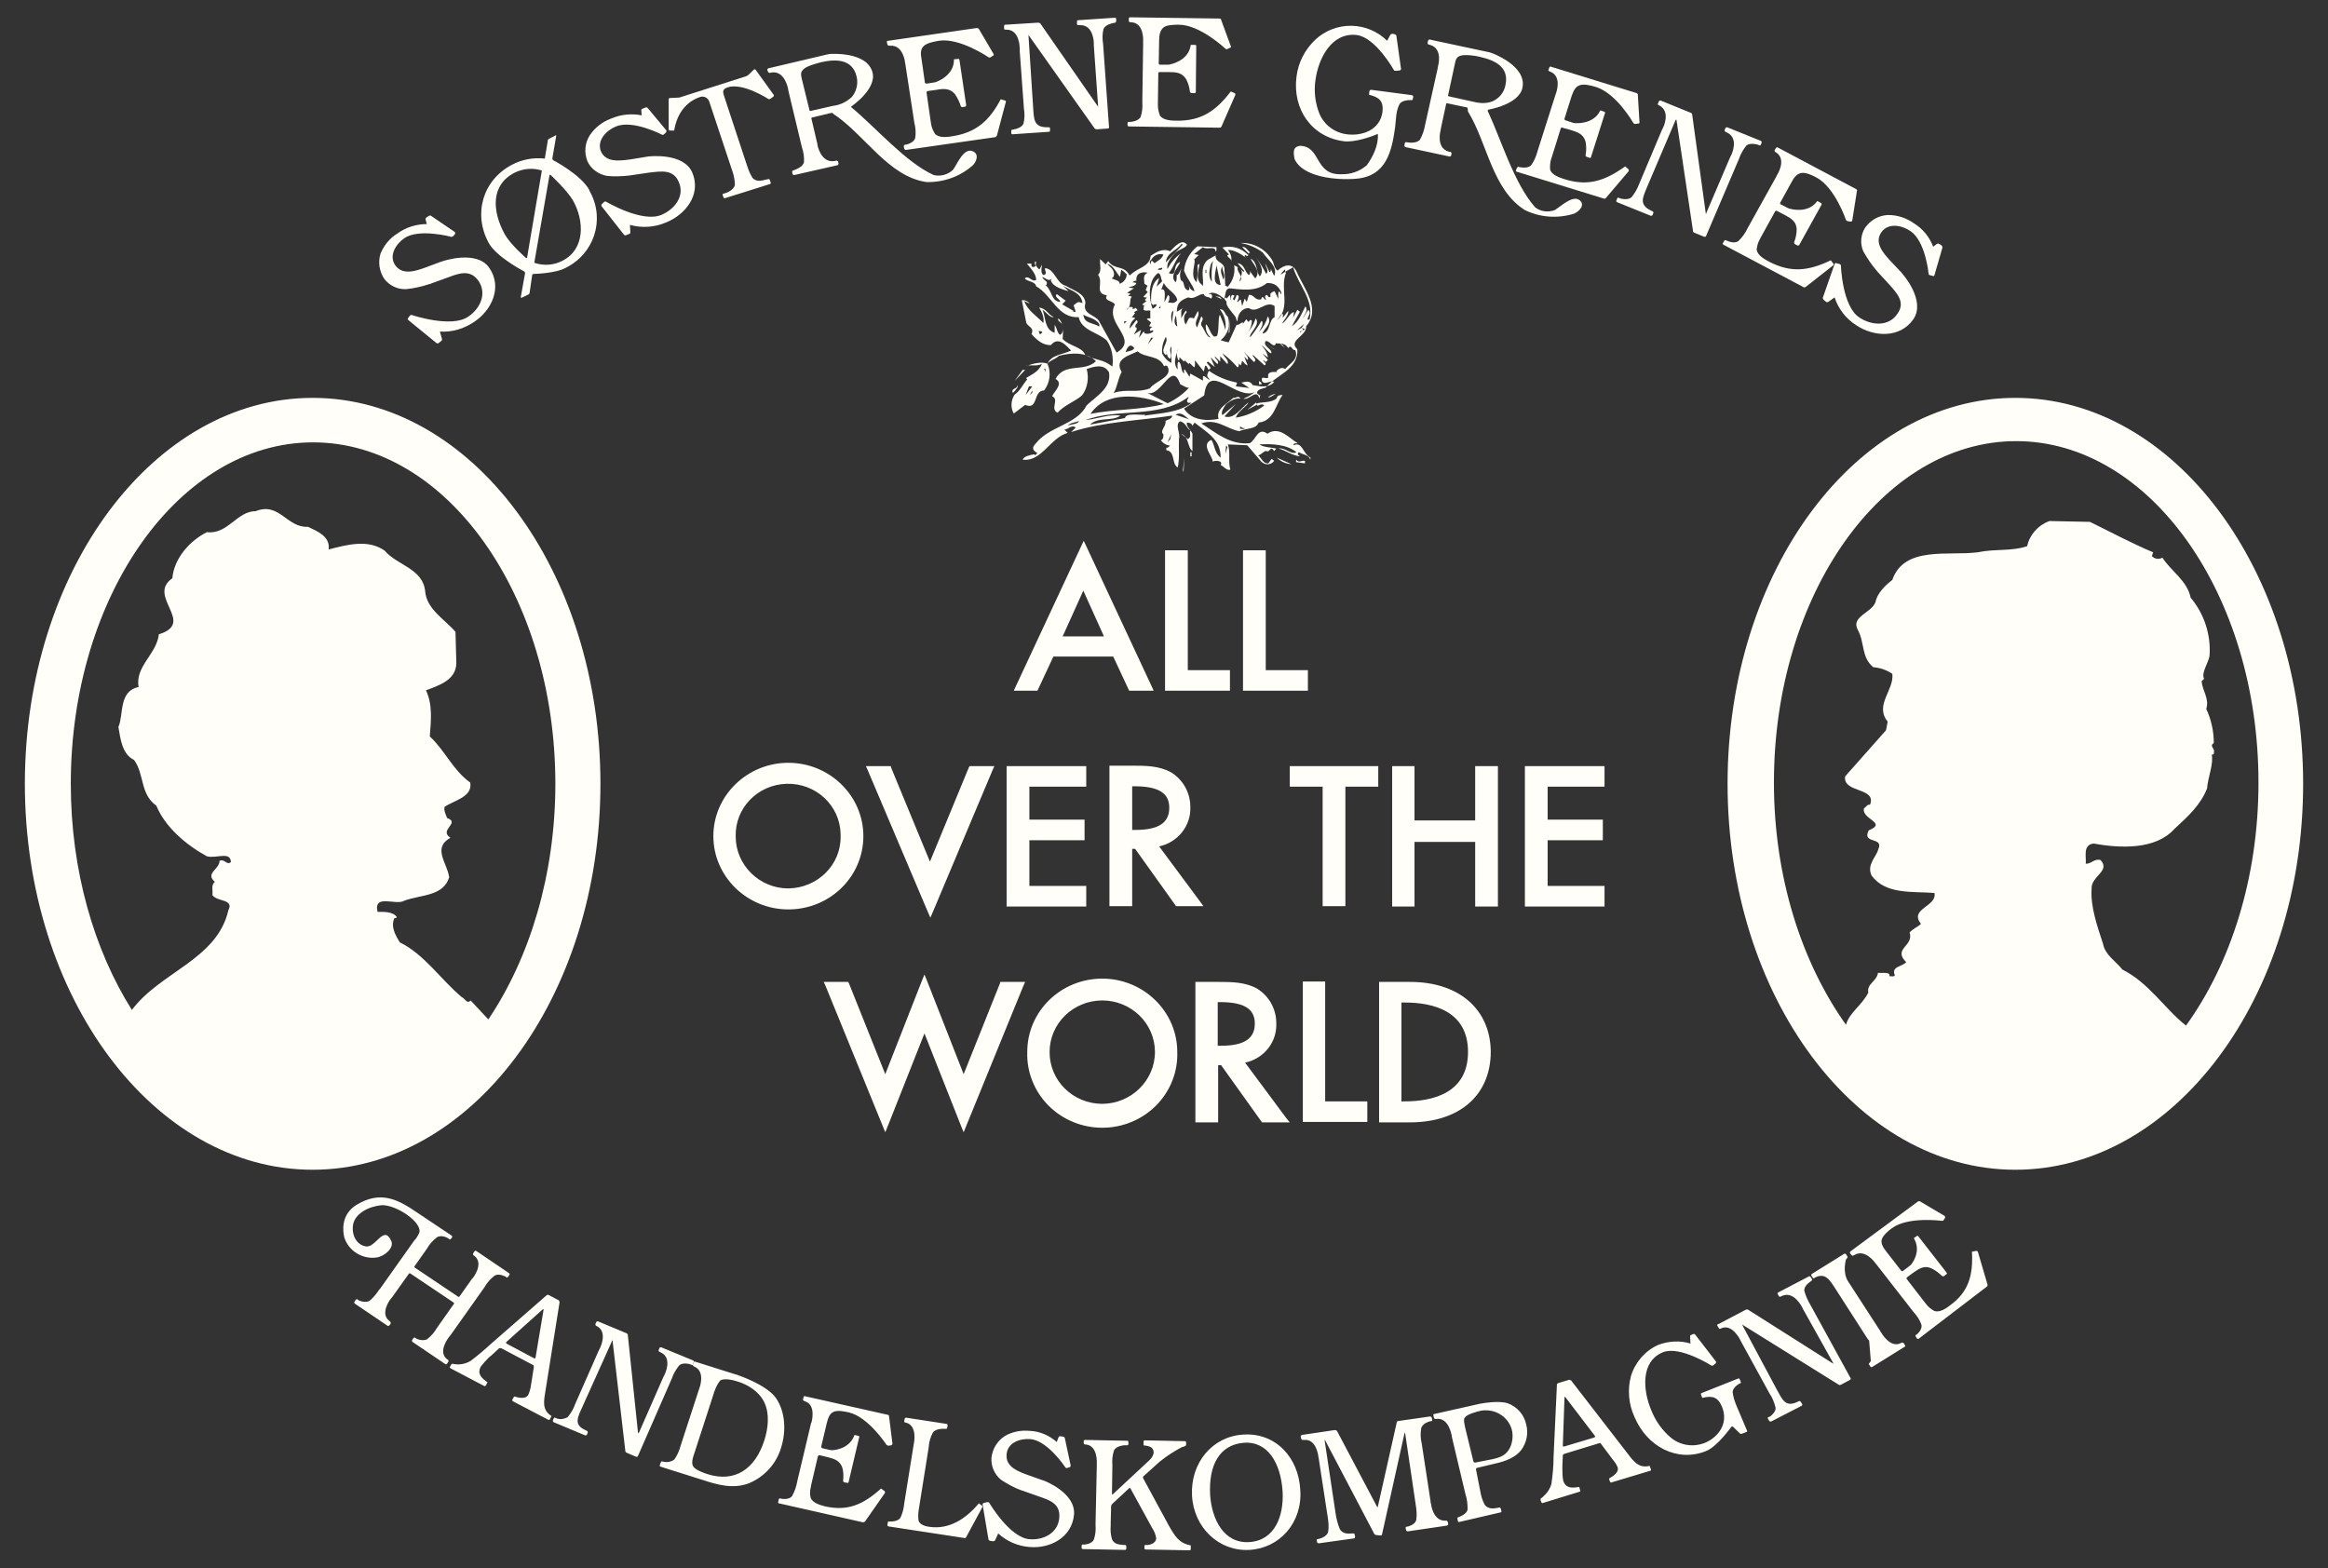 <svg width="144" height="97" viewBox="0 0 144 97" fill="none" xmlns="http://www.w3.org/2000/svg">
<rect x="0" y="0" width="144" height="97" fill="#333333" stroke="none"/>
<path fill-rule="evenodd" clip-rule="evenodd" d="M80.718 28.512V28.665L80.171 28.588V28.435C80.379 28.665 80.484 28.461 80.718 28.512ZM79.884 28.715C79.539 28.694 79.215 28.549 78.972 28.308L79.884 28.715ZM73.212 29.098L73.264 28.308L73.16 29.2L73.212 29.098ZM73.629 28.231H73.707V27.977H73.629V28.231ZM75.792 28.078L75.844 27.543L75.922 27.671L75.792 28.078ZM72.222 27.34L72.456 26.855L72.378 27.187L72.222 27.34ZM76.704 26.397V26.524C76.783 26.524 76.991 26.575 76.991 26.473C76.835 26.524 76.809 26.397 76.704 26.397ZM66.748 26.04C66.67 26.244 66.279 26.244 66.044 26.32C66.227 26.142 66.514 26.142 66.748 26.04ZM72.717 25.658L73.551 25.938C73.316 25.785 73.082 25.429 72.717 25.658ZM73.499 24.562C71.674 25.913 69.146 25.225 67.139 25.989C67.869 25.913 68.599 25.607 69.302 25.709C68.807 26.091 67.921 25.76 67.426 26.269L69.589 25.862C69.615 25.53 70.501 25.683 70.84 25.658L70.788 25.709C71.805 25.556 72.899 25.53 73.707 24.919H73.499C73.29 24.792 73.603 24.588 73.499 24.562ZM67.452 25.607C68.885 25.301 70.527 25.378 71.987 24.995C70.553 24.409 68.416 24.155 67.452 25.607ZM78.92 24.358C78.79 24.409 78.633 24.588 78.425 24.588C78.581 24.46 78.737 24.384 78.92 24.358ZM63.699 24.435L63.855 24.155V24.282L63.699 24.435ZM63.438 24.435L63.647 23.9H63.855L63.438 24.435ZM62.656 24.308C62.5 24.002 62.943 24.078 62.943 23.823C63.021 23.9 62.813 24.155 62.656 24.308ZM78.034 23.773H77.877V23.569C77.929 23.62 78.06 23.645 78.034 23.773ZM73.003 23.773C72.482 22.244 71.857 24.562 70.971 24.308L72.222 24.945C72.717 24.715 73.186 24.384 73.551 23.976C73.42 24.027 73.186 23.849 73.003 23.773ZM63.412 22.881H63.256L62.761 23.569L63.412 22.881ZM64.663 22.804H64.585L64.663 23.008V22.804ZM70.371 21.734C69.876 21.989 68.885 22.193 69.381 23.008C69.146 23.441 69.094 24.002 68.885 24.308C69.719 24.027 70.267 24.333 71.127 24.027C71.44 23.569 72.56 23.339 72.222 22.677C72.195 22.626 72.117 22.6 72.065 22.626C72.039 22.626 72.013 22.651 72.013 22.677C71.7 21.938 70.84 22.167 70.371 21.734ZM69.615 21.785C69.824 21.709 70.084 21.709 70.162 21.53C69.876 21.174 69.719 21.53 69.615 21.785ZM79.493 21.53L79.154 21.25L79.285 21.301L79.493 21.53ZM78.842 21.632L78.294 21.224L78.79 21.581L78.842 21.632ZM78.294 21.097C78.06 21.403 78.737 21.607 78.633 21.861C78.398 21.785 78.268 21.479 78.034 21.377C78.242 21.581 78.398 21.836 78.425 22.116L78.086 21.861L78.425 22.269L78.294 22.397L78.138 22.269C78.138 22.397 78.425 22.498 78.216 22.6L77.512 21.963C77.382 22.014 77.825 22.218 77.564 22.397L76.965 21.785C76.913 21.785 77.304 22.091 77.174 22.269L76.965 22.065L77.174 22.6C77.017 22.575 76.939 22.397 76.835 22.32L76.757 22.6L76.548 22.448L76.626 22.524C76.626 22.575 76.626 22.702 76.548 22.728C76.261 22.397 75.949 22.091 75.584 21.836L75.636 21.887C75.714 22.091 76.053 22.295 75.922 22.524L75.479 22.04V22.371L75.141 22.04C75.141 22.218 75.479 22.346 75.297 22.524L74.88 22.091L75.141 22.702L74.724 22.371L74.645 22.422C74.698 22.549 74.854 22.626 74.88 22.779C74.645 23.034 74.75 22.6 74.541 22.626L74.463 22.983L73.916 22.295C73.89 22.422 73.968 22.6 73.864 22.728L73.577 22.448L73.525 22.524L73.29 22.295L73.238 22.371L72.951 22.091C72.951 22.167 72.977 22.269 72.899 22.295C72.835 22.181 72.802 22.054 72.802 21.925C72.802 21.796 72.835 21.669 72.899 21.556C72.769 21.938 72.508 22.448 72.847 22.855C72.847 22.677 72.795 22.498 72.899 22.371C73.134 22.524 73.003 22.906 73.238 23.11C73.264 23.034 73.186 22.881 73.29 22.855L73.577 23.314L73.629 23.11L74.411 23.543V23.263C74.593 23.263 74.75 23.543 74.828 23.467L74.776 23.416C74.593 23.237 74.698 23.136 74.776 22.932C75.297 23.314 75.897 23.543 76.522 23.671L76.444 23.9L77.278 24.002L76.783 23.671C77.095 23.594 77.33 23.543 77.486 23.823C77.929 23.9 78.503 24.027 78.816 23.62C78.529 23.518 78.242 23.849 78.06 23.569C77.981 23.161 78.346 23.518 78.451 23.339C78.346 22.906 78.92 23.034 78.998 23.008L78.946 22.957C79.076 22.83 79.285 22.677 79.493 22.83C79.78 22.473 80.353 22.244 80.119 21.658C79.884 21.683 79.91 21.276 79.676 21.53C79.441 21.097 78.894 21.326 78.842 21.199L78.92 21.25C78.79 21.581 78.555 21.072 78.294 21.097ZM71.335 20.893H71.205L70.996 21.301L71.335 20.893ZM72.117 20.842C71.935 21.148 71.857 21.505 71.883 21.861C72.013 22.116 72.195 22.32 72.456 22.448V21.428C72.248 21.709 72.56 21.938 72.378 22.193C72.169 22.116 72.143 21.785 72.169 21.581C72.143 21.709 72.222 21.887 72.117 21.963C71.674 21.658 72.326 21.199 72.117 20.842ZM64.481 20.562L64.324 20.689L64.246 20.486C64.324 20.486 64.403 20.46 64.481 20.562ZM80.718 20.358C80.64 20.435 80.51 20.435 80.457 20.562C80.249 20.486 80.796 20.486 80.51 20.282L80.223 20.435L80.666 20.027L80.51 20.282L80.718 20.358ZM69.537 20.027V19.874H69.693L69.537 20.027ZM76.001 20.613L76.053 19.721V20.537L76.001 20.613ZM72.821 20.205C72.586 20.052 72.638 19.721 72.743 19.517L72.821 20.205ZM67.009 19.466C67.087 20.052 67.556 19.925 67.999 20.205V20.052C67.765 19.67 67.217 19.619 67.009 19.466ZM72.482 20.027C72.508 19.951 72.326 19.39 72.586 19.212L72.482 20.027ZM71.778 19.059C71.726 19.059 71.648 19.084 71.648 19.135L71.778 18.906V19.059ZM75.61 18.524L75.167 18.32L75.453 18.371L75.61 18.524ZM78.373 17.505C77.695 18.065 76.809 17.912 76.053 17.836C75.74 17.887 75.844 18.243 75.714 18.473C75.453 18.269 75.062 17.963 74.75 18.192C74.802 18.192 74.932 18.167 74.958 18.243C74.984 18.32 74.984 18.422 74.906 18.473C74.776 18.32 74.515 18.422 74.463 18.192C74.124 18.167 73.916 18.549 73.499 18.396C72.951 18.6 72.795 18.804 72.795 19.288L73.212 19.033C72.977 19.161 73.108 19.441 73.055 19.696L73.342 19.212C73.368 19.237 73.42 19.263 73.394 19.339C73.16 19.517 73.238 19.925 73.342 20.078L73.551 19.67C73.629 19.67 73.785 19.619 73.837 19.721L74.098 19.237C74.281 19.568 73.785 19.874 74.046 20.256L74.307 19.568C74.541 19.772 74.228 19.9 74.307 20.129C74.515 20.384 74.645 20.893 74.88 20.868C74.645 20.664 74.541 20.358 74.593 20.052C74.802 20.231 74.828 20.587 75.088 20.817C75.141 20.817 75.271 20.817 75.297 20.74C75.427 20.282 75.323 19.747 75.453 19.466C75.584 19.772 75.714 20.078 75.792 20.409C75.87 19.951 75.74 19.492 75.453 19.135C75.766 19.11 75.74 19.441 75.949 19.594C76.131 20.129 75.949 20.689 75.505 21.046C75.662 21.097 75.818 21.148 76.001 21.174L76.496 20.078C76.574 20.205 76.939 19.772 76.887 20.027L77.095 19.747C77.33 20.129 77.2 19.696 77.434 19.823C77.434 20.18 77.278 20.511 77.017 20.766C77.304 20.46 77.538 20.103 77.669 19.696C78.008 20.103 77.226 20.613 77.33 20.868C77.591 20.537 77.825 20.205 78.034 19.849L78.086 19.9C78.138 20.154 77.956 20.333 77.877 20.537C78.138 20.256 78.32 19.925 78.425 19.568C78.711 20.027 78.19 20.307 78.086 20.639C78.607 20.562 78.451 19.798 78.842 19.619V18.931C78.294 18.549 77.773 19.441 77.252 19.059C76.783 19.059 76.548 19.466 76.548 19.874C76.47 19.823 76.47 19.696 76.418 19.594C76.235 19.339 75.818 18.906 75.87 18.727C75.897 18.575 75.61 18.498 75.818 18.396L75.87 18.473L76.079 18.243L76.157 18.677C76.157 18.549 76.105 18.371 76.209 18.243C76.574 18.269 76.079 18.473 76.366 18.575L76.496 18.243C76.809 18.294 76.444 18.702 76.548 18.677C76.652 18.651 76.678 18.498 76.757 18.549L76.835 18.931L76.991 18.473L77.121 18.677L77.252 18.243C77.591 18.218 77.591 18.575 77.956 18.524C78.06 18.575 77.981 18.396 78.112 18.371L78.242 18.524C78.477 18.626 78.06 18.32 78.373 18.243C78.425 18.294 78.451 18.422 78.581 18.371V18.167C78.659 18.091 78.737 18.04 78.842 18.014L79.076 18.498C79.076 18.345 79.024 18.116 79.128 18.014L79.259 18.218V18.091C79.076 17.708 78.868 17.505 78.373 17.505ZM71.987 17.505L71.831 17.912C72.195 17.785 71.987 18.626 72.039 18.677L72.248 18.243L72.326 18.32C72.352 18.447 72.326 18.6 72.248 18.727C72.43 18.677 72.586 18.855 72.821 18.575C72.769 18.142 72.169 17.912 71.987 17.505ZM64.481 17.122C64.507 17.377 64.924 17.377 64.689 17.657C65.08 17.963 65.028 18.651 65.575 18.677C65.575 18.473 65.184 18.396 65.367 18.192L65.914 18.6L65.706 18.829L66.409 19.237C66.383 19.314 66.279 19.288 66.201 19.288H66.54L66.409 18.88C66.67 18.702 66.644 18.626 66.957 18.753C66.879 18.091 66.253 17.989 65.758 17.683L66.097 18.014C65.758 17.912 65.132 17.759 65.002 17.352L65.054 17.25C64.872 17.428 64.637 17.199 64.481 17.122ZM71.622 16.893C70.971 17.403 71.075 18.473 71.283 19.084H71.335C71.414 19.008 71.544 18.957 71.544 18.829C71.492 18.829 71.388 18.804 71.335 18.88L71.205 18.753C71.179 18.167 71.231 17.479 71.7 17.199L71.544 17.734L71.883 17.403C71.805 17.224 71.805 16.893 71.622 16.893ZM70.293 17.377C70.189 17.326 70.11 17.454 70.032 17.454L70.293 17.505C70.241 17.708 69.98 17.708 69.798 17.785L70.136 17.836L69.719 18.116L69.928 18.167L69.772 18.32C69.85 18.32 69.954 18.294 70.006 18.371C69.824 18.498 70.032 18.957 69.667 19.186C69.746 19.059 69.928 18.906 70.084 19.033L70.032 19.11C70.084 19.11 70.215 19.11 70.241 19.033L70.371 19.186L70.136 19.314L70.215 19.364L70.006 19.645C70.058 19.645 70.189 19.619 70.215 19.696C70.006 19.849 69.876 20.078 69.876 20.333L70.293 19.798C70.527 19.976 70.136 20.052 70.241 20.256H70.293C70.371 20.358 70.215 20.537 70.136 20.689L70.579 20.409L70.449 20.893L70.736 20.511C70.762 20.537 70.814 20.562 70.788 20.613C70.971 20.689 71.179 20.639 71.335 20.511C71.335 20.282 71.127 20.639 71.127 20.358C71.179 20.307 71.257 20.18 71.335 20.231L71.075 20.18L71.205 19.951L70.944 19.747C70.971 19.67 71.101 19.696 71.153 19.696V19.212C70.996 19.186 70.84 19.263 70.736 19.161C70.762 19.084 70.684 18.804 70.944 18.88C70.866 18.855 70.71 18.931 70.658 18.829L70.944 18.6C70.866 18.626 70.84 18.575 70.814 18.549L70.944 18.396C70.866 18.396 70.762 18.422 70.736 18.345L70.996 18.065L70.866 17.938C70.918 17.861 70.918 17.734 70.996 17.683L70.788 17.555C70.788 17.301 70.658 17.02 70.996 16.868C70.579 16.791 70.241 16.919 70.293 17.377ZM74.567 16.689H74.619V16.893H74.567V16.689ZM79.988 16.536L79.493 16.817V16.664C79.363 16.766 79.285 16.868 79.207 16.995L79.493 16.817L79.545 16.868C79.154 17.912 79.858 18.957 78.998 19.823L79.285 19.39C79.415 19.441 79.337 19.594 79.337 19.67L79.676 19.237C79.754 19.492 79.259 19.976 79.337 20.002C79.597 19.823 79.806 19.314 80.04 19.314L79.988 19.645L80.249 19.161L80.405 19.288L79.91 20.18C80.353 19.9 80.536 19.339 80.744 18.957C80.953 19.212 80.666 19.466 80.588 19.696L80.927 19.161C81.135 19.364 80.901 19.543 80.874 19.772H81.005C81.292 18.549 80.327 17.657 79.988 16.536ZM76.548 16.536C76.496 16.868 76.965 17.097 76.678 17.428C76.678 17.097 77.069 16.766 76.548 16.536ZM71.622 16.689H71.831C71.857 16.664 71.909 16.638 71.883 16.562C71.805 16.587 71.622 16.587 71.622 16.689ZM75.662 17.301C75.636 17.097 75.401 16.766 75.61 16.485C75.584 16.766 75.844 17.02 75.662 17.301ZM75.245 16.409C75.219 16.766 74.906 17.607 75.505 17.632L75.245 16.409ZM68.495 16.332L68.703 16.536C68.912 16.715 69.016 17.097 68.755 17.224C68.99 17.326 69.276 17.352 69.25 17.555C69.511 17.479 69.693 17.224 69.693 16.97C69.589 16.868 69.485 16.766 69.355 16.689L69.276 17.122C69.042 16.868 68.833 16.358 68.495 16.332ZM74.958 17.428C74.724 17.148 74.802 16.664 74.906 16.332L75.036 16.129C74.932 16.562 74.932 16.995 74.958 17.428ZM71.179 16.129L71.127 16.078C71.153 16.154 71.075 16.282 71.179 16.332C71.179 16.282 71.179 16.154 71.257 16.129L71.414 16.282C71.57 16.154 71.883 16.027 71.961 15.746C71.648 15.645 71.309 15.823 71.179 16.129ZM75.61 15.313L76.027 15.746C75.688 15.823 76.261 16.001 76.157 16.205C76.209 15.95 76.131 15.67 75.949 15.466C76.314 15.441 76.809 15.721 77.121 16.001L76.991 15.874C76.965 15.823 77.017 15.797 77.043 15.772C77.252 16.001 77.2 15.594 77.33 15.619C77.147 15.492 77.069 15.237 76.835 15.288L77.252 15.695L77.2 15.772C77.003 15.56 76.751 15.406 76.47 15.325C76.19 15.244 75.892 15.24 75.61 15.313ZM73.16 15.135L73.082 15.084C72.821 15.492 72.143 15.619 72.117 16.231L73.16 15.135ZM73.42 15.135C73.342 15.364 72.899 15.415 72.665 15.67C72.43 15.925 72.117 16.307 72.222 16.638C72.404 16.256 72.691 15.925 73.055 15.67C72.717 16.027 72.638 16.46 72.3 16.893C72.873 17.148 72.482 16.358 73.003 16.205C72.899 16.536 72.3 17.046 72.717 17.454C72.821 17.326 72.769 17.122 72.795 16.97L72.847 17.02L73.134 16.536C72.977 16.791 72.951 17.097 73.055 17.352C73.316 17.403 73.134 17.861 73.499 17.963C73.629 17.912 73.525 17.759 73.551 17.683C73.577 17.861 73.733 17.989 73.89 18.014C73.785 17.607 73.42 17.25 73.238 16.74C73.29 16.154 73.603 15.594 74.072 15.237L75.245 15.288C75.219 15.364 75.297 15.517 75.193 15.568C75.193 15.16 74.619 15.492 74.411 15.288L73.864 15.721L74.15 15.772L73.864 16.052C74.02 16.18 73.551 17.071 74.02 17.454C74.072 17.097 74.098 16.74 74.072 16.383C74.15 16.383 74.176 16.332 74.202 16.307C74.15 16.74 73.968 17.097 74.202 17.479L74.411 17.683C74.463 17.173 74.202 16.536 74.698 16.078L75.193 15.797C75.167 16.282 75.74 16.18 75.74 16.664L75.792 17.683C75.844 17.683 75.922 17.708 75.922 17.759C76.091 17.579 76.216 17.364 76.288 17.131C76.36 16.897 76.378 16.65 76.34 16.409C76.548 16.511 76.757 16.638 76.913 16.817L76.965 16.766L76.548 16.282C76.991 16.332 76.965 16.791 77.252 17.02C77.46 16.817 77.174 16.638 77.095 16.485L77.643 17.224C78.034 16.791 77.512 16.358 77.356 16.001C77.799 16.205 77.695 16.868 77.929 17.097C78.268 16.689 77.825 16.154 77.695 15.925C77.929 16.256 78.138 16.587 78.32 16.944C78.529 16.74 78.268 16.511 78.268 16.307L78.529 16.842C78.607 16.817 78.607 16.74 78.607 16.638L78.816 17.071C79.076 16.485 78.373 16.052 78.112 15.619C77.695 15.313 77.226 15.11 76.731 15.033C77.564 14.982 78.346 15.441 78.737 16.18C78.816 16.383 78.816 16.587 79.024 16.74C79.441 16.358 79.936 16.256 80.197 16.791C80.64 17.836 81.735 19.084 80.796 20.18C80.822 20.817 79.65 21.046 80.249 21.607C80.327 22.881 78.894 23.212 78.294 23.976C78.086 24.053 77.799 24.053 77.747 24.308L77.903 24.46L77.956 24.41L77.903 24.664C77.747 24.002 77.304 24.766 76.913 24.664C77.174 24.562 77.382 24.435 77.617 24.257C76.444 24.792 74.724 22.269 74.489 24.46L73.238 25.276C73.681 25.989 74.593 26.066 75.375 25.913C75.193 25.276 75.922 24.97 76.287 24.613C76.47 24.639 76.6 24.435 76.731 24.664C76.47 24.588 76.105 24.792 75.844 24.995C75.688 25.225 75.505 25.48 75.61 25.683L76.444 24.995L75.74 25.76C76.34 25.964 76.757 25.25 77.226 24.894C77.147 25.123 76.548 25.454 76.444 25.836C77.069 25.734 77.669 25.48 78.19 25.097C78.086 24.894 77.773 25.148 77.773 25.097V25.021L77.147 25.352C77.356 25.174 77.591 25.021 77.773 24.817C77.721 24.843 77.695 24.894 77.695 24.97C78.034 24.843 78.633 24.945 78.972 24.639C78.998 24.46 79.154 24.435 79.337 24.435C78.894 25.021 78.816 26.04 77.851 26.142C77.695 26.575 77.069 26.473 76.652 26.677C75.87 26.524 75.245 25.862 74.307 26.193C75.193 26.754 76.079 27.543 77.304 27.416C77.695 27.212 77.799 26.397 78.398 26.83C79.154 26.32 79.754 27.136 80.275 27.416C80.197 27.442 80.04 27.39 80.014 27.492V27.543C80.562 27.289 80.588 28.078 81.057 28.308V28.435C80.927 28.104 80.562 28.129 80.353 27.977C80.301 28.002 80.275 28.027 80.275 28.104L80.405 28.231C79.91 28.18 79.415 27.798 79.076 27.747C79.519 27.671 79.832 28.155 80.197 27.977C79.624 27.492 78.659 27.442 77.903 27.492C78.138 27.671 78.607 27.671 78.946 27.747L78.816 27.9C78.555 27.518 78.581 28.027 78.32 27.9C78.216 27.875 78.034 28.104 77.825 28.18C78.034 28.308 78.112 28.69 78.451 28.665L78.659 28.384L78.816 28.512C78.633 28.741 78.32 28.792 78.086 28.613C78.034 28.588 78.008 28.537 77.981 28.512L77.147 27.543L75.949 27.492C76.131 27.977 75.949 28.563 76.105 29.047C75.896 29.149 75.688 28.843 75.505 28.766C75.662 28.486 75.219 28.512 75.167 28.512C75.115 28.512 75.036 28.537 75.01 28.563C75.062 28.282 74.228 27.492 74.932 27.212C75.141 27.518 75.115 28.027 75.505 28.308C75.505 27.187 74.724 26.805 73.89 26.142L73.759 26.346C73.733 26.168 73.525 26.142 73.42 26.142C73.342 26.371 73.681 26.626 73.759 26.83V27.9C73.42 27.645 73.577 27.034 73.055 26.83L73.473 27.161C73.733 27.034 73.551 26.779 73.629 26.626C73.394 26.499 73.342 26.117 72.977 26.066C72.665 26.32 73.029 26.754 72.925 27.161C72.899 27.747 72.977 28.384 72.847 28.919C72.456 28.69 72.717 27.926 72.143 27.849V27.696C72.248 27.722 72.3 27.62 72.378 27.569C72.143 27.543 71.935 27.416 71.805 27.238C71.987 27.161 71.961 26.983 71.961 26.855C71.7 26.677 72.169 26.346 72.091 26.04C72.248 25.938 72.482 25.938 72.508 25.709C70.501 26.015 68.208 26.091 66.253 26.728L66.54 26.448C66.279 26.244 66.071 26.575 65.836 26.575L66.044 26.779C64.95 27.085 64.429 28.588 63.256 28.435C63.36 28.206 63.725 28.155 63.959 28.104L64.038 28.155L64.168 28.027C63.855 27.849 63.829 27.696 64.038 27.467C64.898 26.346 66.592 26.295 67.217 25.072C67.843 24.486 68.755 24.002 68.599 23.034C68.286 22.473 67.66 22.677 67.217 22.83C67.374 23.39 67.269 24.002 66.931 24.46C66.488 24.843 65.81 25.072 65.419 25.53C64.924 25.301 65.549 24.715 65.08 24.511C65.21 24.206 65.81 23.721 65.289 23.441C65.862 22.397 67.035 23.059 67.791 22.346C67.243 21.76 66.227 21.811 65.497 22.014C65.263 22.244 64.976 22.269 64.793 22.498C65.028 23.034 64.95 23.671 64.585 24.155C63.881 24.155 64.246 25.403 63.412 25.046L62.708 25.581C62.5 25.225 62.526 24.766 62.761 24.41C63.099 24.18 63.256 23.798 63.542 23.467L63.464 23.39C63.855 23.136 64.246 23.008 64.455 22.498C64.168 22.702 63.621 22.524 63.464 22.651C63.855 22.498 64.429 22.346 64.793 22.498C65.028 21.938 65.758 21.938 66.253 21.683C65.966 21.403 65.471 20.766 65.002 21.352C64.507 21.352 64.168 21.072 63.803 20.664C64.012 20.205 63.49 20.231 63.464 19.874L63.204 18.575C63.386 18.549 63.569 18.626 63.699 18.779L63.36 18.626C63.542 19.186 64.09 19.517 64.533 19.976C64.611 19.696 64.455 19.288 64.272 19.033C64.715 19.059 64.793 19.441 65.184 19.619C64.95 19.67 64.715 19.314 64.481 19.161C64.689 19.594 64.585 20.384 65.237 20.587V20.103C65.393 20.307 65.393 20.613 65.575 20.715C65.81 20.587 65.758 20.205 65.68 20.027C65.575 19.9 65.393 19.849 65.471 19.696C65.81 20.002 65.758 20.46 65.732 20.97C66.175 21.428 66.931 21.454 67.113 21.938C67.843 22.346 68.156 22.167 68.807 22.677C68.885 22.116 68.781 21.53 68.468 21.072C67.947 20.562 66.905 20.46 66.722 19.619C65.419 19.696 65.08 18.269 64.09 17.708C64.038 17.403 63.542 17.428 63.386 17.224C63.647 16.995 63.777 17.454 64.09 17.326C64.116 16.995 63.777 16.613 63.516 16.307H63.803C63.803 16.358 63.777 16.485 63.855 16.511C63.933 16.536 64.09 16.485 64.09 16.383H64.012V16.18H64.09C64.038 16.358 64.116 16.562 64.298 16.664L64.455 16.383C64.481 16.383 64.298 16.893 64.559 17.02C64.82 16.919 64.611 16.766 64.637 16.587C65.263 16.638 65.315 17.53 65.94 17.683C66.383 17.963 67.113 18.142 67.139 18.753C66.931 19.441 67.739 19.466 67.973 19.849L69.068 21.811C70.501 20.97 68.312 20.052 68.964 18.829C68.781 18.575 68.26 18.626 68.468 18.269C67.66 18.142 68.286 17.505 67.921 16.995C68.182 16.74 67.999 16.358 68.051 16.027L68.39 16.358L68.547 16.154C68.964 16.74 69.511 16.358 69.876 17.046C70.371 16.536 71.101 16.536 71.179 15.823C71.518 15.594 71.935 15.339 72.378 15.543C72.665 15.262 73.108 14.727 73.42 15.135ZM115.565 61.406C115.461 60.845 116.086 60.718 116.164 60.182C116.399 60.208 116.686 60.132 116.868 60.259V60.386C116.998 60.386 117.155 60.437 117.207 60.335C116.972 59.775 117.624 59.826 117.911 59.52C117.05 58.679 118.406 58.526 118.119 57.685C118.354 57.431 118.614 57.354 118.823 57.151C118.067 56.208 119.839 56.08 119.657 55.239C118.275 55.138 116.633 55.341 115.773 54.169C115.435 53.481 116.086 52.997 116.19 52.513C116.529 51.749 115.148 52.233 115.591 51.367C116.79 50.883 115.096 50.679 115.304 49.991C115.435 49.94 115.487 49.736 115.669 49.787C116.112 48.691 113.975 49.074 114.131 48.029L116.66 45.175L116.764 44.64C115.93 43.621 117.181 42.678 117.05 41.684C116.712 41.455 116.295 41.302 115.878 41.277C115.122 40.665 115.356 39.773 114.913 38.958C114.47 38.143 115.773 37.913 116.008 37.251C116.112 36.716 116.581 36.232 117.05 35.875C117.78 33.76 120.491 34.397 122.315 34.168C123.384 33.939 124.452 34.117 125.391 33.786C125.547 33.072 126.068 32.486 126.772 32.232L129.274 32.283C130.577 32.92 131.802 33.582 133.184 34.168L133.105 34.397C133.262 34.576 133.523 34.627 133.757 34.499C134.278 35.315 135.295 35.926 135.503 36.971C136.337 37.965 136.754 39.238 136.676 40.512C136.65 40.971 136.129 41.608 136.337 41.99L136.181 42.143C136.233 42.729 136.676 43.239 136.468 43.85C136.78 44.513 136.937 45.252 136.937 45.965C136.624 46.169 137.041 46.296 136.937 46.551C136.989 46.627 136.885 46.704 136.806 46.678C136.937 47.239 136.572 48.08 136.52 48.768C136.129 49.787 135.321 50.526 134.487 51.29C133.34 52.564 131.177 52.488 129.509 52.182C128.805 52.258 129.066 53.023 129.014 53.431C129.352 53.456 129.535 53.099 129.926 53.201C130.577 53.889 129.326 54.195 129.378 54.985C129.3 56.055 129.717 57.278 130.082 58.373C130.212 59.087 130.864 59.444 131.281 59.979C132.923 60.794 133.913 62.425 135.217 63.444C137.979 59.622 139.7 54.297 139.7 48.411C139.7 36.767 132.975 27.289 124.713 27.289C116.451 27.289 109.727 36.767 109.727 48.411C109.727 54.271 111.447 59.545 114.184 63.393C114.418 62.603 115.148 62.221 115.565 61.406ZM106.86 48.487C106.86 35.289 114.835 24.613 124.661 24.613C134.487 24.613 142.462 35.289 142.462 48.487C142.462 61.686 134.487 72.362 124.661 72.362C114.835 72.362 106.86 61.66 106.86 48.487ZM14.126 56.31C14.491 55.596 13.423 55.8 13.136 55.367C13.188 55.087 13.032 54.755 13.292 54.552C12.667 54.017 13.579 53.787 13.579 53.252C13.892 53.099 14.022 53.558 14.283 53.328C14.257 52.641 13.396 53.125 12.797 52.972C11.494 52.258 10.217 51.163 9.669 49.838C8.653 49.124 8.94 47.876 8.288 47.01C7.558 46.653 7.454 45.736 7.324 44.971C7.663 44.207 7.324 42.755 8.575 42.5C8.34 41.226 9.696 40.462 9.826 39.238C12.146 38.525 9.044 36.894 10.66 35.773C10.764 34.55 11.729 33.455 12.797 32.92C14.1 33.072 14.648 31.62 15.82 31.62C17.28 31.034 17.749 32.665 19.052 32.588C19.626 32.869 20.434 33.174 20.329 33.99C21.424 33.709 22.753 33.327 23.796 34.066C24.578 34.983 26.142 35.162 26.298 36.563C26.376 37.684 27.523 38.321 28.174 39.086L28.227 40.996C28.227 42.067 27.158 42.398 26.35 42.704C26.767 43.595 26.663 44.538 26.585 45.557C27.549 46.449 27.992 47.621 29.087 48.411C29.243 49.303 28.096 49.507 27.497 49.914C27.445 50.169 27.575 50.373 27.653 50.602C28.513 50.908 27.106 51.341 27.862 51.825C26.715 52.462 27.679 53.405 27.784 54.271C27.419 55.469 25.985 55.341 24.995 55.724C24.474 56.029 23.092 55.265 23.353 56.411C23.639 56.411 24.317 56.361 24.552 56.743C24.5 56.768 24.474 56.819 24.395 56.794C24.161 57.329 24.447 57.838 24.734 58.297C26.246 59.036 27.236 60.565 28.565 61.686C28.748 61.737 28.878 62.144 29.113 61.89L30.207 63.062C32.762 59.265 34.352 54.118 34.352 48.487C34.352 36.843 27.627 27.365 19.365 27.365C11.103 27.365 4.379 36.843 4.379 48.487C4.379 53.838 5.812 58.756 8.158 62.476C9.93 60.106 13.423 59.367 14.126 56.31ZM1.538 48.487C1.538 35.289 9.513 24.613 19.339 24.613C29.165 24.613 37.14 35.289 37.14 48.487C37.14 61.686 29.165 72.362 19.339 72.362C9.513 72.362 1.538 61.686 1.538 48.487ZM28.122 14.345C28.148 14.371 28.174 14.421 28.148 14.473L28.044 14.6C28.018 14.625 27.966 14.651 27.914 14.651C27.914 14.651 25.933 14.116 25.021 14.727C24.5 15.084 24.03 15.797 24.447 16.409C24.916 17.071 25.777 16.74 26.35 16.536L27.236 16.205L27.393 16.154C27.393 16.154 29.478 15.441 30.259 16.562C31.094 17.759 30.416 19.186 29.347 19.9C28.722 20.333 27.966 20.562 27.21 20.511L27.34 20.97C27.34 21.021 27.34 21.072 27.288 21.097L27.132 21.224C27.08 21.25 27.028 21.25 27.002 21.224L25.255 19.798C25.229 19.772 25.203 19.721 25.229 19.696L25.36 19.517C25.386 19.492 25.438 19.466 25.49 19.492C25.49 19.492 27.914 20.307 28.956 19.594C29.686 19.11 30.155 18.167 29.582 17.352C29.061 16.638 28.357 16.919 27.679 17.173L26.689 17.53C26.637 17.555 26.585 17.581 26.532 17.581C26.089 17.734 25.594 17.836 25.125 17.887C24.578 17.912 24.082 17.657 23.77 17.25C23.618 17.023 23.518 16.766 23.477 16.498C23.437 16.23 23.457 15.956 23.535 15.695C23.744 15.186 24.109 14.727 24.578 14.447C25.099 14.065 25.751 13.861 26.402 13.861L26.324 13.581C26.324 13.53 26.324 13.479 26.376 13.453L26.532 13.351C26.585 13.326 26.637 13.326 26.663 13.351M33.987 10.854C33.987 10.803 34.039 10.803 34.065 10.829C34.091 10.854 35.081 11.772 35.446 12.409C36.15 13.657 36.202 15.415 34.794 16.129C34.529 16.268 34.236 16.352 33.935 16.373C33.635 16.395 33.332 16.355 33.048 16.256M32.918 17.02C32.918 16.97 32.97 16.944 33.022 16.944C33.022 16.944 34.377 16.919 35.003 16.562C36.749 15.695 37.427 13.606 36.515 11.899C36.489 11.848 36.463 11.823 36.463 11.772C35.941 10.803 34.221 9.912 34.221 9.912C34.169 9.886 34.169 9.835 34.169 9.784L34.404 8.408C34.404 8.357 34.377 8.357 34.352 8.383L33.961 8.587C33.908 8.612 33.882 8.663 33.882 8.714L33.7 9.81C32.996 9.733 32.292 9.861 31.667 10.192C29.869 11.135 29.243 13.224 30.233 15.033C30.703 15.899 32.423 16.791 32.423 16.791C32.475 16.817 32.475 16.868 32.475 16.919L32.214 18.371C32.214 18.422 32.24 18.422 32.266 18.422L32.683 18.218C32.736 18.192 32.762 18.142 32.762 18.091L32.918 17.02ZM32.605 15.925C32.605 15.976 32.553 15.976 32.527 15.95C32.501 15.925 31.589 15.135 31.224 14.498C30.416 13.02 30.364 11.415 31.849 10.676C32.371 10.421 32.97 10.37 33.517 10.549L32.605 15.925ZM41.206 8.052C41.232 8.077 41.232 8.128 41.206 8.179L41.076 8.306C41.05 8.332 40.998 8.357 40.946 8.332C40.946 8.332 39.147 7.389 38.105 7.822C37.531 8.052 36.906 8.663 37.166 9.351C37.479 10.09 38.391 9.937 38.991 9.861L39.929 9.708L40.085 9.682C40.085 9.682 42.275 9.402 42.822 10.676C43.395 12.027 42.405 13.275 41.206 13.759C40.5 14.064 39.707 14.118 38.965 13.912L38.991 14.371C38.991 14.421 38.965 14.473 38.913 14.473L38.73 14.549C38.678 14.574 38.626 14.549 38.6 14.523L37.218 12.765C37.192 12.74 37.192 12.689 37.218 12.638L37.375 12.485C37.427 12.46 37.479 12.46 37.505 12.485C37.505 12.485 39.694 13.784 40.893 13.3C41.701 12.969 42.379 12.154 41.988 11.262C41.649 10.447 40.867 10.6 40.164 10.676L39.121 10.829L38.965 10.854C38.495 10.905 38 10.931 37.531 10.88C37.01 10.778 36.541 10.447 36.332 9.963C36.124 9.428 36.176 8.842 36.489 8.357C36.801 7.899 37.245 7.542 37.792 7.338C38.391 7.083 39.043 7.007 39.694 7.134L39.668 6.829C39.668 6.778 39.694 6.727 39.747 6.727L39.929 6.65C39.981 6.625 40.033 6.65 40.059 6.676M47.852 5.86C47.878 5.886 47.878 5.937 47.826 5.988L47.644 6.115C47.592 6.141 47.539 6.141 47.514 6.115C47.514 6.115 45.95 5.096 45.011 5.402C44.62 5.529 44.725 5.733 44.829 6.064L46.158 10.09L46.21 10.243C46.288 10.498 46.393 10.752 46.549 11.007C46.784 11.262 47.096 11.186 47.383 11.109L47.514 11.084C47.566 11.058 47.592 11.084 47.618 11.135L47.67 11.288C47.696 11.338 47.67 11.364 47.618 11.389L44.855 12.256C44.803 12.281 44.777 12.256 44.751 12.205L44.699 12.077C44.699 12.027 44.699 11.976 44.751 11.976H44.777L44.933 11.925C44.933 11.925 45.428 11.746 45.455 11.415C45.455 11.109 45.376 10.778 45.272 10.498L43.917 6.421L43.865 6.268C43.829 6.167 43.756 6.082 43.659 6.03C43.563 5.978 43.45 5.963 43.343 5.988C42.379 6.294 41.858 7.109 41.701 8.077H41.441C41.389 8.077 41.362 8.026 41.362 8.001V6.141C41.362 6.09 41.389 6.064 41.441 6.064L41.936 6.039C41.988 6.039 42.04 6.039 42.092 6.013L46.158 4.714C46.21 4.688 46.262 4.663 46.288 4.637L46.627 4.306C46.653 4.281 46.706 4.281 46.732 4.306" fill="#FFFEF8"/>
<path fill-rule="evenodd" clip-rule="evenodd" d="M51.527 6.548C51.97 6.497 52.387 6.293 52.7 5.988C52.987 5.631 53.091 5.172 52.987 4.739C52.726 3.644 51.71 3.644 50.797 3.847C50.511 3.924 49.911 4.077 49.703 4.281C49.494 4.484 49.546 4.637 49.599 4.892L50.068 6.803C50.068 6.854 50.12 6.88 50.172 6.854M51.449 6.981L50.25 7.262C50.198 7.262 50.172 7.313 50.198 7.364L50.537 8.816C50.563 8.867 50.563 8.918 50.563 8.969C50.563 8.969 50.771 10.09 51.605 9.963L51.736 9.937C51.788 9.937 51.814 9.963 51.84 9.988L51.866 10.115C51.866 10.166 51.84 10.192 51.814 10.217L49.129 10.829C49.077 10.829 49.051 10.803 49.025 10.778L48.999 10.65C48.999 10.6 48.999 10.574 49.051 10.549C49.103 10.523 49.156 10.523 49.181 10.498C49.181 10.498 49.651 10.345 49.729 10.039C49.755 9.733 49.703 9.402 49.599 9.096L48.764 5.606C48.764 5.555 48.739 5.504 48.739 5.453C48.739 5.453 48.53 4.357 47.722 4.484L47.618 4.51C47.566 4.51 47.54 4.484 47.514 4.459L47.461 4.332C47.461 4.281 47.487 4.255 47.514 4.23L51.188 3.363C51.24 3.363 51.293 3.338 51.345 3.338C51.345 3.338 53.664 3.16 53.977 4.51C54.212 5.529 52.674 6.574 52.674 6.574C52.674 6.574 52.622 6.65 52.648 6.625C54.134 7.848 56.01 10.039 57.756 10.829C58.173 10.931 58.642 10.803 58.955 10.498C59.242 10.09 59.607 9.147 60.154 9.351C60.623 9.529 60.363 10.064 60.154 10.243C59.372 10.931 58.356 11.287 57.313 11.262C54.941 10.931 53.482 8.306 51.527 7.032C51.527 6.981 51.475 6.981 51.449 6.981Z" fill="#FFFEF8"/>
<path fill-rule="evenodd" clip-rule="evenodd" d="M61.457 3.338C61.483 3.389 61.457 3.44 61.431 3.44L61.275 3.542C61.223 3.567 61.171 3.567 61.145 3.542C61.145 3.542 59.372 2.319 58.069 2.523C57.782 2.574 57.339 2.65 57.131 2.854C56.922 3.058 56.948 3.363 57.001 3.644L57.209 5.096C57.209 5.147 57.261 5.172 57.313 5.172L57.809 5.096C57.861 5.096 57.913 5.071 57.965 5.045C57.965 5.045 59.033 4.663 59.007 3.669L59.268 3.644C59.32 3.644 59.346 3.669 59.346 3.695L59.763 6.497C59.763 6.548 59.737 6.574 59.711 6.599L59.529 6.625C59.477 6.625 59.425 6.599 59.425 6.548C59.346 6.294 59.216 6.039 59.06 5.809C58.747 5.453 58.356 5.478 57.939 5.555L57.392 5.631C57.339 5.631 57.313 5.682 57.313 5.733L57.574 7.542C57.574 7.593 57.6 7.669 57.6 7.695C57.626 7.899 57.73 8.103 57.835 8.281C58.069 8.536 58.564 8.485 58.877 8.434C60.389 8.205 61.197 7.466 61.901 6.141L62.161 6.217C62.213 6.217 62.239 6.268 62.213 6.319L61.666 8.383C61.64 8.434 61.614 8.459 61.562 8.485L56.036 9.275C55.984 9.275 55.958 9.249 55.932 9.198L55.906 9.071C55.906 9.02 55.906 8.994 55.932 8.969C55.984 8.943 56.01 8.943 56.062 8.943C56.062 8.943 56.531 8.842 56.61 8.536C56.662 8.23 56.636 7.899 56.557 7.593L56.01 4.026C56.01 3.975 55.984 3.924 55.984 3.873C55.984 3.873 55.88 2.777 55.072 2.828H54.994C54.942 2.828 54.916 2.803 54.889 2.752L54.863 2.625C54.837 2.574 54.863 2.523 54.916 2.523H54.942L60.415 1.733C60.467 1.733 60.519 1.758 60.545 1.784M63.907 6.676C63.959 7.364 63.933 7.873 64.767 7.873H64.872C64.924 7.873 64.95 7.899 64.95 7.95V8.077C64.95 8.128 64.924 8.154 64.872 8.154L62.63 8.306C62.578 8.306 62.552 8.281 62.552 8.23V8.103C62.552 8.052 62.578 8.026 62.604 8.026L62.734 8.001C62.734 8.001 63.204 7.924 63.308 7.644C63.386 7.338 63.386 7.032 63.334 6.701L63.073 3.109V2.956C63.073 2.956 63.073 1.835 62.265 1.835H62.187C62.135 1.835 62.109 1.809 62.109 1.758V1.605C62.109 1.554 62.135 1.529 62.187 1.529L64.22 1.402C64.272 1.402 64.324 1.427 64.35 1.452L67.869 6.523C67.895 6.548 67.921 6.599 67.921 6.599V6.523L67.66 2.828V2.676C67.66 2.676 67.66 1.529 66.8 1.554H66.696C66.644 1.554 66.618 1.529 66.618 1.478V1.325C66.618 1.274 66.644 1.249 66.696 1.249L68.964 1.096C69.016 1.096 69.042 1.121 69.042 1.172V1.3C69.042 1.351 69.016 1.376 68.99 1.402L68.859 1.427C68.859 1.427 68.39 1.503 68.26 1.784C68.182 2.089 68.182 2.421 68.234 2.726L68.599 7.873C68.599 7.924 68.573 7.95 68.521 7.95L67.843 8.001C67.791 8.001 67.739 7.975 67.713 7.95L63.673 2.242C63.647 2.217 63.647 2.191 63.621 2.166V2.242M76.131 2.854C76.157 2.905 76.131 2.956 76.079 2.956L75.923 3.032C75.87 3.058 75.818 3.032 75.792 3.007C75.792 3.007 74.228 1.529 72.925 1.529C72.639 1.529 72.169 1.529 71.961 1.707C71.752 1.886 71.7 2.191 71.7 2.472L71.674 3.924C71.674 3.975 71.7 4 71.752 4H72.248C72.3 4 72.352 4 72.404 3.975C72.404 3.975 73.525 3.771 73.655 2.777H73.916C73.968 2.777 73.994 2.803 73.994 2.854L73.968 5.682C73.968 5.733 73.942 5.759 73.89 5.759H73.707C73.655 5.759 73.629 5.733 73.603 5.682C73.577 5.407 73.497 5.138 73.368 4.892C73.108 4.485 72.743 4.459 72.3 4.459H71.726C71.674 4.459 71.648 4.485 71.648 4.536L71.622 6.37V6.523C71.622 6.727 71.674 6.956 71.752 7.16C71.961 7.44 72.456 7.466 72.769 7.466C74.307 7.491 75.219 6.854 76.131 5.657L76.366 5.759C76.418 5.784 76.418 5.835 76.418 5.86L75.558 7.822C75.532 7.873 75.48 7.899 75.453 7.899L69.824 7.822C69.772 7.822 69.746 7.771 69.746 7.746V7.619C69.746 7.568 69.772 7.542 69.798 7.542H69.928C69.928 7.542 70.397 7.517 70.553 7.236C70.658 6.931 70.684 6.625 70.658 6.319L70.71 2.701V2.548C70.71 2.548 70.788 1.427 69.98 1.376H69.902C69.85 1.376 69.824 1.325 69.824 1.274V1.147C69.824 1.096 69.85 1.07 69.902 1.07L75.427 1.147C75.48 1.147 75.532 1.172 75.532 1.223M86.296 7.873L86.348 7.338C86.374 7.007 86.426 6.701 86.582 6.421C86.739 6.192 87.182 6.192 87.182 6.192H87.338C87.364 6.192 87.39 6.166 87.39 6.115L87.416 5.988C87.416 5.937 87.39 5.911 87.338 5.886L84.81 5.555C84.758 5.555 84.732 5.58 84.706 5.631L84.68 5.86C85.305 6.013 85.592 6.243 85.514 6.931C85.358 8.026 84.289 8.434 83.299 8.306C82.543 8.205 81.891 7.72 81.604 7.007C81.344 6.345 81.266 5.631 81.37 4.943C81.552 3.618 82.36 1.988 83.924 2.166C85.097 2.319 86.218 4.332 86.218 4.332C86.244 4.383 86.296 4.383 86.348 4.383L86.582 4.357C86.635 4.357 86.661 4.306 86.661 4.255L86.374 2.217C86.374 2.166 86.322 2.14 86.27 2.115L86.139 2.089C86.087 2.089 86.035 2.115 86.009 2.14L85.801 2.523C85.221 1.943 84.43 1.61 83.601 1.595C82.772 1.581 81.97 1.887 81.37 2.446C80.718 3.058 80.301 3.873 80.197 4.739C79.936 6.727 81.109 8.485 83.142 8.74C83.794 8.816 84.836 8.459 85.227 8.281C85.279 8.994 84.914 9.708 84.549 10.217C84.114 10.598 83.544 10.799 82.96 10.778C81.292 10.829 81.735 9.071 80.431 9.02C79.936 9.071 80.014 9.453 80.067 9.81C80.536 10.956 82.647 11.16 83.872 11.058C85.748 10.905 86.087 9.377 86.296 7.873ZM92.03 6.88C92.004 6.829 92.03 6.803 92.082 6.778C92.082 6.778 93.932 6.472 94.167 5.453C94.48 4.077 92.29 3.287 92.29 3.287C92.238 3.262 92.186 3.262 92.134 3.236L88.433 2.446C88.381 2.446 88.355 2.472 88.329 2.523L88.303 2.65C88.303 2.701 88.329 2.726 88.355 2.752L88.459 2.777C89.267 3.007 88.954 4.077 88.954 4.077C88.954 4.128 88.928 4.179 88.928 4.23L88.146 7.746C88.094 8.052 87.99 8.357 87.834 8.638C87.625 8.892 87.13 8.816 87.13 8.816L86.973 8.791C86.947 8.791 86.895 8.816 86.895 8.867L86.869 8.994C86.869 9.045 86.895 9.071 86.921 9.096L89.658 9.682C89.71 9.682 89.736 9.657 89.762 9.631L89.788 9.504C89.788 9.453 89.762 9.428 89.736 9.402L89.606 9.377C88.798 9.147 89.111 8.052 89.111 8.052C89.111 8.001 89.137 7.924 89.137 7.899L89.449 6.446C89.449 6.396 89.502 6.37 89.554 6.396L90.753 6.65C90.805 6.65 90.779 6.854 90.805 6.905C92.004 8.842 92.29 11.721 94.323 12.995C95.262 13.453 96.33 13.53 97.347 13.224C97.607 13.122 98.076 12.74 97.738 12.409C97.321 12.026 96.617 12.714 96.174 12.995C95.757 13.148 95.288 13.097 94.949 12.816C93.646 11.338 92.838 8.587 92.03 6.88ZM89.632 5.962C89.58 5.962 89.554 5.911 89.58 5.86L89.997 3.924C90.049 3.669 90.101 3.516 90.362 3.44C90.622 3.363 91.274 3.44 91.534 3.516C92.447 3.72 93.359 4.128 93.124 5.249C93.046 5.708 92.733 6.09 92.316 6.268C91.873 6.446 91.43 6.37 91.013 6.268L89.632 5.962Z" fill="#FFFEF8"/>
<path fill-rule="evenodd" clip-rule="evenodd" d="M101.412 7.567C101.412 7.618 101.386 7.644 101.334 7.644L101.152 7.669C101.1 7.669 101.048 7.644 101.022 7.593C101.022 7.593 99.979 5.758 98.702 5.376C98.441 5.3 97.998 5.172 97.712 5.274C97.425 5.376 97.32 5.656 97.216 5.937L96.773 7.338C96.773 7.389 96.773 7.415 96.825 7.44L97.294 7.593C97.347 7.618 97.399 7.618 97.451 7.618C97.451 7.618 98.572 7.72 98.989 6.828L99.223 6.905C99.275 6.93 99.301 6.956 99.275 7.007L98.415 9.708C98.415 9.759 98.363 9.784 98.311 9.759L98.154 9.708C98.102 9.682 98.076 9.657 98.076 9.606C98.129 9.325 98.129 9.045 98.076 8.765C97.946 8.306 97.607 8.179 97.19 8.052L96.643 7.899C96.591 7.873 96.565 7.899 96.539 7.95L95.991 9.708L95.939 9.861C95.887 10.064 95.861 10.294 95.887 10.498C95.991 10.829 96.46 10.982 96.773 11.084C98.233 11.542 99.275 11.185 100.526 10.294L100.735 10.472C100.761 10.498 100.761 10.549 100.735 10.599L99.327 12.256C99.301 12.281 99.249 12.307 99.197 12.281L93.828 10.625C93.776 10.625 93.75 10.574 93.776 10.523L93.828 10.396C93.854 10.345 93.88 10.319 93.906 10.319C93.945 10.319 93.984 10.345 94.037 10.345C94.037 10.345 94.506 10.447 94.714 10.217C94.897 9.962 95.027 9.657 95.105 9.351L96.2 5.911L96.252 5.758C96.252 5.758 96.643 4.714 95.887 4.433L95.835 4.408C95.783 4.382 95.757 4.357 95.783 4.306L95.835 4.179C95.861 4.128 95.887 4.102 95.939 4.128L101.23 5.758C101.282 5.784 101.308 5.809 101.308 5.86M101.882 11.568C101.621 12.205 101.36 12.663 102.116 13.02L102.22 13.071C102.273 13.096 102.273 13.147 102.273 13.173L102.22 13.3C102.194 13.351 102.142 13.351 102.116 13.351L100.031 12.51C99.979 12.485 99.979 12.459 99.979 12.409L100.031 12.281C100.057 12.23 100.083 12.205 100.109 12.23C100.161 12.256 100.187 12.256 100.24 12.281C100.24 12.281 100.683 12.409 100.917 12.205C101.126 11.95 101.282 11.67 101.386 11.389L102.794 8.052L102.872 7.899C102.872 7.899 103.367 6.905 102.637 6.523L102.585 6.497C102.533 6.472 102.533 6.421 102.559 6.395L102.611 6.268C102.637 6.217 102.69 6.217 102.716 6.217L104.592 6.981C104.644 7.007 104.67 7.032 104.67 7.083L105.504 13.147C105.504 13.173 105.504 13.198 105.53 13.224C105.53 13.224 105.557 13.198 105.557 13.147L107.016 9.733L107.094 9.58C107.094 9.58 107.589 8.561 106.834 8.204L106.729 8.153C106.677 8.128 106.677 8.077 106.677 8.052L106.729 7.924C106.755 7.873 106.808 7.873 106.834 7.873L108.919 8.714C108.971 8.739 108.971 8.79 108.971 8.816L108.919 8.943C108.893 8.994 108.867 9.02 108.841 8.994L108.71 8.943C108.71 8.943 108.267 8.816 108.033 8.994C107.824 9.249 107.668 9.529 107.563 9.835L105.53 14.6C105.504 14.651 105.478 14.651 105.426 14.651L104.801 14.396C104.749 14.37 104.723 14.345 104.723 14.294L103.706 7.465C103.706 7.44 103.706 7.415 103.68 7.389C103.68 7.389 103.654 7.415 103.628 7.465M114.574 13.632C114.574 13.682 114.522 13.708 114.47 13.708L114.288 13.682C114.236 13.682 114.21 13.632 114.184 13.606C114.184 13.606 113.506 11.593 112.359 10.982C112.125 10.854 111.707 10.65 111.421 10.701C111.134 10.752 110.952 11.007 110.821 11.262L110.118 12.536C110.092 12.587 110.118 12.638 110.144 12.638L110.587 12.867C110.639 12.893 110.691 12.918 110.743 12.918C110.743 12.918 111.838 13.249 112.411 12.434L112.646 12.561C112.672 12.587 112.698 12.638 112.672 12.663L111.29 15.16C111.264 15.186 111.212 15.211 111.186 15.186L111.03 15.109C110.978 15.084 110.978 15.033 110.978 14.982C111.082 14.727 111.134 14.447 111.134 14.166C111.108 13.682 110.769 13.504 110.404 13.3L109.909 13.046C109.857 13.02 109.831 13.046 109.805 13.071L108.919 14.676L108.841 14.829C108.736 15.007 108.684 15.237 108.658 15.441C108.71 15.797 109.127 16.026 109.414 16.179C110.769 16.893 111.864 16.765 113.245 16.103L113.402 16.307C113.428 16.332 113.428 16.383 113.402 16.409L111.681 17.759C111.629 17.785 111.577 17.785 111.551 17.759L106.599 15.135C106.547 15.109 106.547 15.058 106.573 15.033L106.651 14.905C106.677 14.88 106.703 14.829 106.729 14.854C106.782 14.88 106.808 14.88 106.86 14.905C106.86 14.905 107.277 15.109 107.537 14.905C107.772 14.676 107.954 14.421 108.085 14.141L109.857 10.956L109.935 10.803C109.935 10.803 110.535 9.861 109.857 9.427L109.805 9.402C109.779 9.376 109.753 9.325 109.779 9.275L109.857 9.147C109.883 9.122 109.935 9.096 109.961 9.122L114.809 11.695C114.861 11.72 114.887 11.771 114.861 11.822M119.657 17.02C119.631 17.071 119.605 17.097 119.553 17.071L119.37 17.02C119.318 17.02 119.292 16.969 119.292 16.918C119.292 16.918 119.109 14.931 118.171 14.294C117.65 13.937 116.79 13.759 116.373 14.37C115.904 15.033 116.529 15.695 116.946 16.154L117.598 16.842L117.702 16.969C117.702 16.969 119.136 18.6 118.354 19.747C117.52 20.944 115.904 20.842 114.835 20.129C114.184 19.721 113.714 19.11 113.48 18.396L113.089 18.676C113.037 18.702 112.985 18.702 112.959 18.676L112.802 18.549C112.776 18.523 112.75 18.473 112.75 18.422L113.48 16.332C113.506 16.281 113.532 16.256 113.584 16.281L113.793 16.332C113.845 16.358 113.871 16.383 113.871 16.434C113.871 16.434 113.949 18.957 115.018 19.645C115.747 20.129 116.816 20.231 117.363 19.415C117.884 18.702 117.337 18.141 116.868 17.606L116.164 16.842L116.06 16.715C115.747 16.358 115.487 15.95 115.252 15.542C115.044 15.058 115.096 14.498 115.382 14.065C115.721 13.606 116.216 13.326 116.79 13.3C117.363 13.3 117.911 13.479 118.38 13.81C118.927 14.141 119.344 14.651 119.579 15.262L119.813 15.084C119.865 15.058 119.891 15.058 119.944 15.084L120.1 15.186C120.126 15.211 120.152 15.262 120.152 15.313M34.612 80.566C34.612 80.515 34.586 80.464 34.56 80.438L33.934 80.107C33.882 80.082 33.83 80.107 33.804 80.133L30.39 83.114C29.973 83.496 29.556 83.853 29.113 84.184C28.826 84.362 28.461 84.439 28.122 84.388C28.07 84.388 28.044 84.362 27.992 84.362C27.966 84.362 27.914 84.388 27.914 84.413L27.836 84.541C27.81 84.566 27.836 84.617 27.862 84.642L29.947 85.738C29.973 85.764 30.025 85.738 30.051 85.713L30.155 85.509C29.79 85.254 29.504 84.999 29.738 84.541C29.895 84.337 30.077 84.133 30.259 83.955L30.39 83.853L30.859 83.419C30.885 83.394 30.937 83.394 30.989 83.394L32.97 84.439C33.022 84.464 33.022 84.515 33.022 84.566L32.84 85.713C32.814 85.891 32.762 86.095 32.683 86.273C32.501 86.63 31.875 86.401 31.875 86.401C31.823 86.375 31.771 86.401 31.771 86.451L31.693 86.579C31.667 86.63 31.693 86.655 31.719 86.681L33.908 87.827C33.961 87.853 33.987 87.827 34.013 87.802L34.117 87.598C33.491 87.216 33.648 86.63 33.752 85.967M31.328 83.114C31.302 83.088 31.302 83.063 31.302 83.037L31.328 83.012L33.57 80.999C33.596 80.974 33.622 80.974 33.622 81.024L33.127 83.98C33.127 84.005 33.1 84.031 33.074 84.031H33.048L31.328 83.114ZM36.02 87.038C35.733 87.675 35.472 88.133 36.202 88.464L36.306 88.515C36.358 88.541 36.358 88.592 36.358 88.617L36.306 88.745C36.28 88.796 36.254 88.796 36.202 88.796L34.247 87.98C34.195 87.955 34.195 87.904 34.195 87.878L34.247 87.751C34.273 87.7 34.299 87.675 34.325 87.7L34.456 87.751C34.664 87.827 34.899 87.776 35.107 87.675C35.316 87.42 35.472 87.165 35.576 86.859L37.036 83.547L37.114 83.394C37.114 83.394 37.609 82.4 36.932 82.044L36.88 82.018C36.828 81.993 36.828 81.942 36.828 81.916L36.88 81.789C36.906 81.738 36.958 81.738 36.984 81.738L38.756 82.477C38.808 82.502 38.834 82.528 38.834 82.579L39.46 88.592C39.46 88.617 39.46 88.643 39.486 88.668C39.512 88.643 39.512 88.617 39.538 88.592L41.024 85.203L41.102 85.05C41.102 85.05 41.623 84.031 40.893 83.674L40.789 83.623C40.737 83.598 40.737 83.547 40.737 83.521L40.789 83.394C40.815 83.343 40.841 83.343 40.893 83.343L42.874 84.158C42.926 84.184 42.926 84.235 42.926 84.26L42.874 84.388C42.848 84.439 42.822 84.464 42.796 84.439L42.666 84.388C42.666 84.388 42.249 84.26 42.014 84.464C41.806 84.719 41.649 84.999 41.545 85.305L39.46 90.07C39.434 90.121 39.382 90.121 39.356 90.121L38.756 89.866C38.704 89.84 38.678 89.789 38.678 89.738L37.896 82.986C37.896 82.961 37.896 82.935 37.87 82.91C37.87 82.91 37.844 82.935 37.844 82.986M40.815 90.63C40.789 90.681 40.815 90.707 40.867 90.732L43.448 91.547C44.386 91.853 45.35 92.133 46.341 91.751C47.305 91.344 48.035 90.528 48.321 89.535C48.634 88.541 48.582 87.343 48.009 86.502C47.435 85.662 45.663 85.076 45.663 85.076C45.611 85.05 45.559 85.025 45.507 85.025L43.005 84.235C42.952 84.209 42.926 84.235 42.9 84.286L42.848 84.413C42.848 84.464 42.874 84.49 42.9 84.515L42.952 84.541C43.656 84.846 43.265 85.865 43.265 85.865L43.213 86.018L42.092 89.458C42.014 89.764 41.884 90.044 41.701 90.299C41.519 90.426 41.284 90.477 41.05 90.426L40.946 90.401C40.919 90.401 40.893 90.426 40.867 90.477M44.151 86.197C44.151 86.146 44.177 86.095 44.203 86.044C44.282 85.815 44.386 85.611 44.542 85.407C44.777 85.228 45.376 85.381 45.611 85.458C46.288 85.662 46.966 86.095 47.279 86.757C47.618 87.471 47.514 88.362 47.279 89.101C46.706 90.885 45.455 91.726 43.76 91.191C43.526 91.114 43.005 90.936 42.874 90.707C42.744 90.477 42.874 90.121 42.952 89.891L44.151 86.197ZM55.202 89.305C55.202 89.356 55.176 89.382 55.124 89.407L54.968 89.433C54.915 89.433 54.863 89.407 54.837 89.382C54.837 89.382 53.717 87.649 52.492 87.369C52.231 87.318 51.814 87.216 51.553 87.343C51.293 87.471 51.215 87.751 51.136 88.057L50.797 89.484C50.797 89.535 50.824 89.56 50.85 89.585L51.293 89.687C51.345 89.687 51.397 89.713 51.449 89.713C51.449 89.713 52.518 89.713 52.856 88.77L53.091 88.821C53.143 88.821 53.169 88.872 53.143 88.923L52.492 91.675C52.492 91.726 52.439 91.751 52.387 91.726L52.231 91.7C52.179 91.7 52.153 91.649 52.153 91.598C52.179 91.318 52.179 91.038 52.101 90.783C51.944 90.35 51.605 90.248 51.215 90.146L50.693 90.019C50.641 90.019 50.615 90.044 50.589 90.095L50.172 91.879C50.172 91.93 50.146 92.006 50.146 92.031C50.094 92.235 50.094 92.465 50.146 92.668C50.276 92.974 50.719 93.102 51.006 93.178C52.413 93.509 53.404 93.076 54.498 92.082L54.707 92.235C54.733 92.261 54.759 92.312 54.733 92.363L53.508 94.121C53.482 94.146 53.43 94.172 53.378 94.172L48.191 93C48.139 93 48.113 92.949 48.139 92.898L48.165 92.77C48.165 92.719 48.217 92.694 48.243 92.694L48.373 92.719C48.373 92.719 48.817 92.796 48.999 92.541C49.155 92.261 49.26 91.955 49.312 91.649L50.146 88.133C50.146 88.082 50.172 88.031 50.198 87.98C50.198 87.98 50.511 86.91 49.781 86.681L49.729 86.655C49.677 86.63 49.651 86.604 49.677 86.553L49.703 86.426C49.729 86.375 49.755 86.35 49.807 86.375L54.915 87.522C54.968 87.522 54.994 87.573 54.994 87.624M59.763 95.089C59.737 95.14 59.685 95.165 59.633 95.14L54.968 94.427C54.915 94.427 54.889 94.376 54.889 94.325L54.915 94.197C54.915 94.146 54.941 94.121 54.968 94.121H55.098C55.098 94.121 55.515 94.146 55.697 93.891C55.828 93.611 55.906 93.305 55.932 93L56.505 89.433C56.505 89.382 56.531 89.305 56.531 89.28C56.531 89.28 56.766 88.184 56.036 88.006H56.01C55.958 88.006 55.932 87.955 55.932 87.904L55.958 87.776C55.958 87.725 56.01 87.7 56.062 87.7L58.538 88.082C58.59 88.082 58.616 88.133 58.616 88.184L58.59 88.311C58.59 88.362 58.564 88.388 58.512 88.388H58.356C58.356 88.388 57.887 88.362 57.704 88.617C57.551 88.901 57.462 89.214 57.444 89.535L56.844 93.305C56.844 93.356 56.818 93.433 56.818 93.458C56.792 93.662 56.792 93.866 56.818 94.07C56.896 94.325 57.261 94.427 57.496 94.452C58.721 94.63 59.763 93.942 60.545 93L60.728 93.127C60.754 93.153 60.78 93.204 60.754 93.254M66.227 90.656C66.227 90.707 66.201 90.758 66.175 90.758L66.018 90.808C65.966 90.834 65.914 90.808 65.888 90.758C65.888 90.758 64.793 89.101 63.725 89.025C63.125 88.974 62.317 89.229 62.265 89.968C62.187 90.758 63.021 91.038 63.569 91.242L64.429 91.547L64.585 91.598C64.585 91.598 66.54 92.337 66.435 93.688C66.305 95.14 64.924 95.802 63.699 95.701C62.969 95.65 62.265 95.344 61.744 94.86L61.562 95.267C61.535 95.318 61.483 95.344 61.431 95.344L61.249 95.318C61.197 95.318 61.171 95.267 61.145 95.242L60.78 93.076C60.78 93.025 60.806 92.974 60.858 92.974L61.066 92.923C61.118 92.923 61.171 92.923 61.197 92.974C61.197 92.974 62.448 95.115 63.673 95.216C64.507 95.293 65.445 94.86 65.523 93.891C65.601 93 64.898 92.796 64.246 92.567L63.308 92.235L63.151 92.184C62.734 92.031 62.317 91.802 61.926 91.547C61.725 91.384 61.566 91.177 61.462 90.942C61.358 90.707 61.312 90.452 61.327 90.197C61.352 89.928 61.437 89.667 61.576 89.433C61.716 89.2 61.907 89 62.135 88.847C62.604 88.566 63.151 88.464 63.699 88.515C64.324 88.541 64.898 88.796 65.367 89.203L65.471 88.923C65.497 88.872 65.523 88.847 65.575 88.847L65.758 88.872C65.81 88.872 65.836 88.923 65.862 88.948M72.3 94.376C72.665 95.013 72.925 95.471 73.655 95.599V95.828C73.655 95.879 73.629 95.904 73.577 95.904L70.866 95.853C70.814 95.853 70.788 95.802 70.788 95.777V95.65C70.788 95.599 70.814 95.573 70.866 95.573H71.023C71.023 95.573 71.492 95.522 71.518 95.165C71.492 94.936 71.388 94.707 71.257 94.503L69.928 92.082C69.902 92.057 69.876 92.031 69.85 92.057C69.85 92.057 69.824 92.057 69.824 92.082L68.781 93.051C68.755 93.102 68.729 93.127 68.729 93.178L68.703 94.223V94.376C68.677 94.656 68.703 94.936 68.781 95.216C68.912 95.522 69.198 95.548 69.485 95.573H69.589C69.641 95.573 69.667 95.624 69.667 95.65V95.802C69.667 95.853 69.615 95.879 69.589 95.879L66.983 95.828C66.931 95.828 66.905 95.802 66.905 95.751V95.624C66.905 95.573 66.931 95.548 66.957 95.548H67.087C67.087 95.548 67.53 95.522 67.66 95.242C67.765 94.936 67.791 94.63 67.765 94.299L67.843 90.681V90.528C67.843 90.528 67.921 89.433 67.165 89.356H67.113C67.061 89.356 67.035 89.305 67.035 89.28V89.152C67.035 89.101 67.061 89.076 67.113 89.076L69.719 89.127C69.772 89.127 69.798 89.152 69.798 89.203V89.331C69.798 89.382 69.772 89.407 69.719 89.407H69.537C69.537 89.407 69.068 89.433 68.912 89.713C68.807 90.019 68.781 90.324 68.807 90.656L68.781 92.414C68.781 92.465 68.807 92.465 68.833 92.439L71.023 90.401L71.153 90.273C71.257 90.171 71.335 90.019 71.361 89.866C71.361 89.484 71.049 89.458 70.736 89.407V89.178C70.736 89.127 70.762 89.101 70.814 89.101L73.29 89.152C73.342 89.152 73.368 89.178 73.368 89.229V89.356C73.368 89.407 73.342 89.458 73.29 89.458C73.264 89.484 73.186 89.509 73.134 89.509C72.638 89.764 72.169 90.07 71.726 90.426L70.736 91.318C70.71 91.344 70.684 91.394 70.71 91.445M76.913 88.745C75.01 88.847 73.629 90.477 73.733 92.516C73.837 94.503 75.401 95.981 77.278 95.879C79.154 95.777 80.562 94.197 80.431 92.184C80.327 90.121 78.868 88.617 76.913 88.745ZM76.913 89.254C78.425 89.127 79.233 90.528 79.337 92.286C79.415 93.764 78.868 95.293 77.278 95.395C75.688 95.497 74.958 93.968 74.854 92.49C74.75 90.605 75.453 89.382 76.913 89.254ZM85.149 94.962C85.097 94.962 85.045 94.936 85.019 94.911L81.995 89.152C81.969 89.101 81.969 89.076 81.943 89.076V89.152L82.621 93.662C82.621 93.713 82.647 93.79 82.647 93.815C82.699 94.095 82.777 94.35 82.881 94.605C83.064 94.885 83.351 94.885 83.637 94.86H83.716C83.768 94.86 83.794 94.885 83.794 94.936L83.82 95.064C83.82 95.115 83.794 95.14 83.768 95.165L81.578 95.471C81.526 95.471 81.5 95.446 81.474 95.42L81.448 95.293C81.448 95.242 81.448 95.216 81.474 95.216L81.604 95.191C81.604 95.191 82.047 95.089 82.152 94.783C82.204 94.478 82.178 94.146 82.126 93.841L81.578 90.273C81.578 90.222 81.552 90.146 81.552 90.121C81.552 90.121 81.448 88.999 80.666 89.076H80.588C80.536 89.076 80.51 89.05 80.484 88.999L80.457 88.872C80.457 88.821 80.484 88.796 80.51 88.77L82.569 88.464C82.621 88.464 82.673 88.49 82.699 88.515L85.175 93.204C85.201 93.254 85.227 93.229 85.227 93.204L86.4 87.98C86.4 87.929 86.452 87.904 86.504 87.904L88.459 87.624C88.511 87.624 88.537 87.649 88.563 87.7L88.589 87.827C88.589 87.878 88.589 87.904 88.563 87.904L88.433 87.929C88.433 87.929 88.016 88.031 87.912 88.337C87.859 88.643 87.859 88.974 87.938 89.28L88.485 92.847C88.485 92.898 88.485 92.974 88.511 93C88.511 93 88.615 94.095 89.397 94.07H89.449C89.501 94.07 89.528 94.095 89.554 94.146L89.58 94.274C89.58 94.325 89.554 94.35 89.501 94.376L87.078 94.732C87.025 94.732 86.999 94.707 86.973 94.656L86.947 94.528C86.947 94.478 86.947 94.452 86.973 94.452L87.104 94.427C87.104 94.427 87.521 94.325 87.599 94.044C87.651 93.739 87.625 93.407 87.573 93.102L86.921 88.694C86.921 88.668 86.895 88.643 86.895 88.617C86.895 88.643 86.869 88.668 86.869 88.694L85.488 94.911C85.488 94.962 85.436 94.987 85.383 94.987M91.3 90.91C91.3 90.859 91.3 90.834 91.352 90.808L92.525 90.528C93.098 90.401 93.724 90.171 94.089 89.713C94.427 89.254 94.558 88.668 94.401 88.108C94.271 87.496 93.828 87.012 93.255 86.808C92.707 86.63 91.717 86.808 91.717 86.808L91.561 86.834L88.72 87.471C88.668 87.471 88.641 87.522 88.668 87.573L88.694 87.7C88.694 87.751 88.746 87.776 88.798 87.776H88.85C89.606 87.675 89.788 88.77 89.788 88.77C89.788 88.821 89.814 88.872 89.814 88.923L90.648 92.439C90.752 92.745 90.779 93.051 90.779 93.382C90.727 93.662 90.309 93.815 90.309 93.815L90.179 93.866C90.153 93.866 90.153 93.917 90.153 93.968L90.179 94.095C90.179 94.146 90.231 94.172 90.283 94.146L92.812 93.56C92.864 93.56 92.89 93.509 92.864 93.458L92.838 93.331C92.812 93.28 92.785 93.254 92.733 93.254L92.629 93.28C92.368 93.331 92.056 93.356 91.847 93.102C91.691 92.821 91.613 92.541 91.561 92.235M91.248 90.477C91.196 90.477 91.17 90.452 91.144 90.426L90.622 88.286C90.596 88.108 90.492 87.802 90.622 87.675C90.779 87.471 91.378 87.318 91.613 87.267C92.525 87.114 93.385 87.7 93.541 88.566C93.594 88.923 93.541 89.28 93.385 89.585C93.15 90.044 92.759 90.171 92.29 90.273L91.248 90.477ZM97.19 85.407C97.164 85.381 97.112 85.356 97.06 85.356L96.382 85.56C96.33 85.585 96.304 85.611 96.304 85.662L96.096 90.146C96.096 90.707 96.043 91.242 95.965 91.777C95.887 92.108 95.678 92.388 95.418 92.618C95.392 92.643 95.34 92.668 95.314 92.694C95.288 92.719 95.288 92.77 95.288 92.796L95.34 92.923C95.366 92.974 95.392 93 95.444 92.974L97.685 92.286C97.737 92.286 97.764 92.235 97.737 92.184L97.685 91.981C97.242 92.057 96.851 92.082 96.695 91.598C96.643 91.344 96.643 91.089 96.643 90.834V90.681L96.669 90.044C96.669 89.993 96.695 89.968 96.747 89.942L98.91 89.28C98.963 89.254 99.015 89.28 99.041 89.331L99.744 90.273C99.875 90.426 99.979 90.579 100.057 90.758C100.187 91.14 99.588 91.42 99.588 91.42C99.536 91.445 99.536 91.496 99.536 91.522L99.588 91.649C99.614 91.7 99.64 91.726 99.692 91.7L102.064 90.987C102.116 90.987 102.142 90.936 102.116 90.885L102.038 90.681C101.308 90.859 100.995 90.324 100.578 89.789M96.747 89.484C96.721 89.484 96.695 89.484 96.669 89.458V89.433L96.773 86.451C96.773 86.401 96.799 86.401 96.825 86.426L98.65 88.821C98.676 88.847 98.676 88.872 98.65 88.898C98.65 88.898 98.624 88.898 98.624 88.923L96.747 89.484ZM106.13 84.209C106.156 84.235 106.156 84.286 106.13 84.337L105.974 84.464C105.921 84.49 105.869 84.49 105.843 84.464C105.843 84.464 103.915 83.241 102.872 83.649C101.465 84.209 101.621 86.018 102.142 87.241C102.403 87.904 102.82 88.49 103.367 88.948C103.646 89.174 103.981 89.323 104.338 89.381C104.695 89.439 105.061 89.404 105.4 89.28C106.26 88.948 106.938 88.082 106.521 87.038C106.26 86.401 105.895 86.324 105.296 86.477L105.218 86.273C105.192 86.222 105.218 86.197 105.27 86.171L107.511 85.279C107.563 85.254 107.589 85.279 107.616 85.331L107.668 85.458C107.694 85.509 107.694 85.534 107.668 85.56L107.563 85.611C107.563 85.611 107.199 85.815 107.172 86.095C107.199 86.401 107.303 86.706 107.433 87.012L108.059 88.49C108.085 88.541 108.059 88.592 108.006 88.592L107.746 88.694C107.694 88.719 107.642 88.694 107.616 88.668L107.199 88.261C107.172 88.235 107.146 88.235 107.094 88.261C107.094 88.261 106.234 89.484 105.53 89.764C103.758 90.477 101.882 89.509 101.1 87.649C100.735 86.859 100.657 85.942 100.891 85.101C101.152 84.26 101.777 83.547 102.585 83.19C103.211 82.961 103.915 82.91 104.566 83.114L104.54 82.681C104.54 82.63 104.566 82.579 104.618 82.579L104.723 82.528C104.775 82.502 104.827 82.528 104.853 82.553M109.909 85.967C110.248 86.579 110.43 87.063 111.16 86.732L111.264 86.681C111.317 86.655 111.369 86.681 111.395 86.732L111.473 86.859C111.499 86.91 111.473 86.936 111.447 86.961L109.57 87.929C109.518 87.955 109.466 87.929 109.44 87.904L109.362 87.776C109.336 87.725 109.336 87.7 109.362 87.675L109.492 87.624C109.492 87.624 109.857 87.369 109.831 87.088C109.753 86.783 109.648 86.477 109.466 86.222L107.72 83.037L107.642 82.884C107.642 82.884 107.146 81.865 106.469 82.171L106.417 82.197C106.364 82.222 106.312 82.197 106.312 82.145L106.234 82.018C106.208 81.993 106.208 81.942 106.26 81.916H106.286L107.98 81.024C108.033 80.999 108.085 80.999 108.137 81.024L113.323 84.311C113.349 84.337 113.376 84.337 113.402 84.362C113.402 84.362 113.402 84.337 113.376 84.286L111.551 81.024L111.473 80.872C111.473 80.872 110.978 79.852 110.248 80.158L110.144 80.209C110.092 80.235 110.039 80.209 110.039 80.184L109.961 80.056C109.935 80.031 109.961 79.98 109.987 79.954L111.89 78.961C111.942 78.935 111.968 78.961 111.994 78.986L112.072 79.114C112.098 79.164 112.098 79.19 112.072 79.215L111.968 79.292C111.968 79.292 111.603 79.521 111.603 79.827C111.681 80.133 111.812 80.438 111.968 80.693L114.47 85.254C114.496 85.305 114.47 85.331 114.444 85.356L113.871 85.662C113.819 85.687 113.766 85.687 113.74 85.662L107.85 81.993C107.824 81.967 107.798 81.967 107.772 81.942C107.772 81.967 107.798 81.993 107.798 82.018M113.532 79.725C113.167 79.164 112.906 78.706 112.255 79.037L112.229 79.062C112.203 79.088 112.151 79.088 112.125 79.037L112.046 78.91C112.02 78.859 112.046 78.833 112.072 78.808L114.079 77.559C114.105 77.534 114.157 77.559 114.184 77.585L114.262 77.712C114.288 77.738 114.288 77.789 114.262 77.814C114.236 77.84 114.21 77.891 114.184 77.916C114.184 77.916 113.949 78.706 114.314 79.266L116.295 82.324C116.321 82.375 116.347 82.426 116.373 82.451C116.373 82.451 116.92 83.419 117.572 83.088L117.624 83.063C117.676 83.037 117.702 83.063 117.754 83.088L117.832 83.216C117.858 83.241 117.858 83.292 117.806 83.318L115.799 84.566C115.773 84.592 115.721 84.566 115.695 84.541L115.617 84.413C115.591 84.388 115.591 84.337 115.643 84.311C115.669 84.286 115.695 84.235 115.721 84.184L115.617 82.935L115.513 82.808M120.282 75.215C120.308 75.241 120.334 75.292 120.308 75.343L120.23 75.47C120.204 75.521 120.152 75.521 120.1 75.521C120.1 75.521 118.015 75.241 117.024 75.98C116.816 76.132 116.477 76.413 116.399 76.668C116.321 76.922 116.503 77.203 116.686 77.432L117.598 78.604C117.624 78.629 117.676 78.655 117.702 78.629L118.067 78.349C118.119 78.324 118.145 78.273 118.197 78.247C118.197 78.247 118.901 77.457 118.38 76.591L118.562 76.464C118.588 76.438 118.64 76.438 118.666 76.489L120.413 78.731C120.439 78.757 120.439 78.808 120.387 78.833L120.256 78.935C120.23 78.961 120.178 78.961 120.126 78.935C119.917 78.731 119.709 78.578 119.448 78.451C119.005 78.273 118.719 78.477 118.38 78.706L117.963 79.012C117.937 79.037 117.911 79.088 117.937 79.114L119.057 80.566L119.162 80.693C119.292 80.872 119.474 80.999 119.657 81.101C119.996 81.203 120.361 80.948 120.595 80.77C121.768 79.929 122.055 78.91 121.976 77.432L122.237 77.381C122.289 77.381 122.315 77.406 122.341 77.432L122.941 79.47C122.941 79.521 122.941 79.572 122.889 79.598L118.692 82.808C118.666 82.834 118.614 82.834 118.588 82.808L118.51 82.706C118.484 82.655 118.484 82.63 118.484 82.604L118.588 82.528C118.588 82.528 118.927 82.248 118.849 81.942C118.745 81.636 118.562 81.381 118.354 81.152L116.112 78.273L116.008 78.145C116.008 78.145 115.382 77.228 114.705 77.636L114.653 77.661C114.601 77.687 114.548 77.687 114.522 77.636L114.444 77.534C114.418 77.508 114.418 77.457 114.47 77.406L118.64 74.323C118.692 74.298 118.745 74.298 118.771 74.323M25.933 76.26C26.142 75.623 24.526 74.527 23.613 74.553C22.805 74.629 21.971 75.062 21.841 75.75C21.737 76.362 22.023 76.999 22.623 77.101C23.248 77.228 23.744 75.699 24.213 76.795C24.369 77.203 23.796 77.712 23.301 77.789C22.415 77.916 21.554 77.381 21.294 76.54C21.111 75.699 21.346 74.986 22.023 74.553C23.587 73.585 24.682 74.247 25.881 75.062L27.94 76.438C27.966 76.464 27.992 76.515 27.966 76.54L27.888 76.642C27.862 76.668 27.81 76.693 27.81 76.668L27.705 76.591C27.705 76.591 27.314 76.362 27.028 76.54C26.767 76.744 26.558 76.973 26.402 77.254L25.646 78.324C25.62 78.349 25.62 78.4 25.672 78.425L28.331 80.209C28.357 80.235 28.409 80.235 28.435 80.184L29.139 79.19C29.165 79.139 29.217 79.088 29.243 79.062C29.269 79.037 29.947 78.171 29.347 77.687L29.295 77.661C29.269 77.636 29.243 77.585 29.269 77.534L29.347 77.406C29.373 77.381 29.425 77.355 29.452 77.381L31.485 78.757C31.511 78.782 31.537 78.833 31.511 78.859L31.432 78.986C31.406 79.012 31.38 79.037 31.354 79.037C31.328 79.012 31.276 78.986 31.25 78.961C31.25 78.961 30.859 78.757 30.598 78.91C30.338 79.114 30.129 79.343 29.973 79.623L27.862 82.604L27.757 82.732C27.757 82.732 27.054 83.623 27.653 84.082L27.705 84.107C27.731 84.133 27.757 84.184 27.731 84.235L27.653 84.362C27.627 84.388 27.575 84.413 27.549 84.388L25.516 83.012C25.49 82.986 25.464 82.935 25.49 82.91L25.568 82.782C25.594 82.757 25.646 82.732 25.646 82.732C25.672 82.757 25.724 82.782 25.751 82.808C25.959 82.91 26.194 82.935 26.402 82.859C26.663 82.655 26.871 82.426 27.028 82.145L28.07 80.668C28.096 80.642 28.096 80.591 28.044 80.566L25.386 78.782C25.36 78.757 25.308 78.757 25.281 78.808L24.265 80.235L24.161 80.362C24.135 80.388 23.483 81.254 24.082 81.712L24.135 81.763C24.161 81.789 24.187 81.84 24.161 81.891L24.082 81.993C24.056 82.018 24.004 82.044 23.978 82.018L21.945 80.642C21.919 80.617 21.893 80.566 21.919 80.54L21.997 80.413C22.023 80.388 22.076 80.362 22.076 80.362L22.18 80.438C22.388 80.54 22.623 80.566 22.831 80.489C23.066 80.311 23.248 80.082 23.405 79.852C23.431 79.801 23.483 79.751 23.509 79.725L25.62 76.744C25.751 76.617 25.855 76.438 25.933 76.26ZM65.732 39.366L67.009 36.537L68.286 39.366M64.064 42.729H64.168L64.22 42.627L65.158 40.614H68.859L69.798 42.627L69.85 42.729H71.361L71.257 42.5L67.191 33.786L67.035 33.454L66.879 33.786L62.813 42.5L62.708 42.729H64.064ZM75.922 42.729H76.079V41.455H73.472V34.041H72.065V42.729H72.222M80.744 42.729H80.901V41.455H78.294V34.041H76.887V42.729H77.043M48.764 54.959C46.966 54.959 45.507 53.507 45.507 51.749C45.455 49.991 46.862 48.538 48.66 48.487C50.459 48.436 51.944 49.812 51.996 51.57V51.749C52.022 53.507 50.563 54.934 48.764 54.959ZM53.404 51.723C53.404 49.226 51.319 47.188 48.764 47.188C46.21 47.188 44.125 49.226 44.125 51.723C44.125 54.22 46.21 56.258 48.764 56.258C51.319 56.258 53.404 54.246 53.404 51.723ZM57.392 56.411L57.548 56.768L57.704 56.411L61.405 47.621L61.51 47.392H59.972L59.92 47.494L57.522 53.303L55.124 47.494L55.098 47.392H53.56L53.664 47.621M67.035 56.08H67.191V54.806H63.673V51.978H67.087V50.704H63.673V48.666H67.191V47.392H62.265V56.08H62.422M70.162 48.64C71.648 48.64 72.326 49.048 72.326 49.965C72.326 50.882 71.7 51.341 70.215 51.341H70.032V48.64M74.437 56.055L74.254 55.8L71.7 52.36C72.873 52.105 73.681 51.061 73.629 49.914C73.629 49.048 73.186 48.233 72.43 47.774C71.7 47.366 70.814 47.366 70.084 47.366H68.625V56.055H70.032V52.513H70.215L72.691 55.978L72.743 56.055H74.437ZM79.936 47.392H79.78V48.666H81.813V56.055H83.22V48.666H85.253V47.392H85.097M91.404 47.392H91.248V50.755H87.495V47.392H86.113V56.08H87.495V52.08H91.248V56.08H92.655V47.392H92.499M99.067 47.392H94.323V56.08H99.249V54.806H95.731V51.978H99.145V50.704H95.731V48.666H99.249V47.392M61.979 60.743H61.874L61.848 60.845L59.607 66.45L57.339 60.666L57.183 60.284L57.027 60.666L54.759 66.45L52.518 60.845L52.465 60.743H50.954L51.058 60.972L54.603 69.661L54.759 70.043L54.915 69.661L57.183 63.928L59.45 69.661L59.607 70.043L59.763 69.661L63.308 60.972L63.412 60.743H63.178M68.156 68.285C67.728 68.281 67.305 68.196 66.911 68.033C66.517 67.869 66.16 67.632 65.859 67.334C65.559 67.036 65.322 66.683 65.162 66.295C65.001 65.907 64.92 65.493 64.924 65.074C64.924 64.23 65.267 63.42 65.878 62.822C66.489 62.225 67.318 61.889 68.182 61.889C69.046 61.889 69.874 62.225 70.485 62.822C71.096 63.42 71.44 64.23 71.44 65.074C71.44 66.832 69.98 68.285 68.156 68.285ZM68.182 60.539C65.627 60.539 63.542 62.552 63.542 65.074C63.522 65.683 63.626 66.289 63.85 66.857C64.074 67.425 64.412 67.943 64.845 68.381C65.278 68.819 65.796 69.166 66.37 69.404C66.943 69.642 67.559 69.764 68.182 69.764C68.804 69.764 69.421 69.642 69.994 69.404C70.567 69.166 71.086 68.819 71.519 68.381C71.951 67.943 72.29 67.425 72.513 66.857C72.737 66.289 72.842 65.683 72.821 65.074C72.821 62.577 70.736 60.539 68.182 60.539ZM75.453 61.991C76.939 61.991 77.617 62.399 77.617 63.316C77.617 64.234 76.991 64.692 75.505 64.692H75.323V61.991M77.017 65.737C78.19 65.482 78.998 64.463 78.946 63.291C78.946 62.425 78.503 61.609 77.747 61.151C77.017 60.743 76.131 60.743 75.401 60.743H73.942V69.431H75.349V65.89H75.532L78.008 69.355L78.06 69.431H79.78L79.571 69.177L77.017 65.737ZM81.969 68.132V60.717H80.588V69.406H84.576V68.132H84.419M86.895 68.132H86.687V62.017H86.895C88.668 62.017 90.805 62.552 90.805 65.074C90.805 67.597 88.668 68.132 86.895 68.132ZM87.234 60.743H85.305V69.431H87.208C90.283 69.431 92.212 67.75 92.212 65.049C92.186 62.425 90.231 60.743 87.234 60.743Z" fill="#FFFEF8"/>
</svg>
